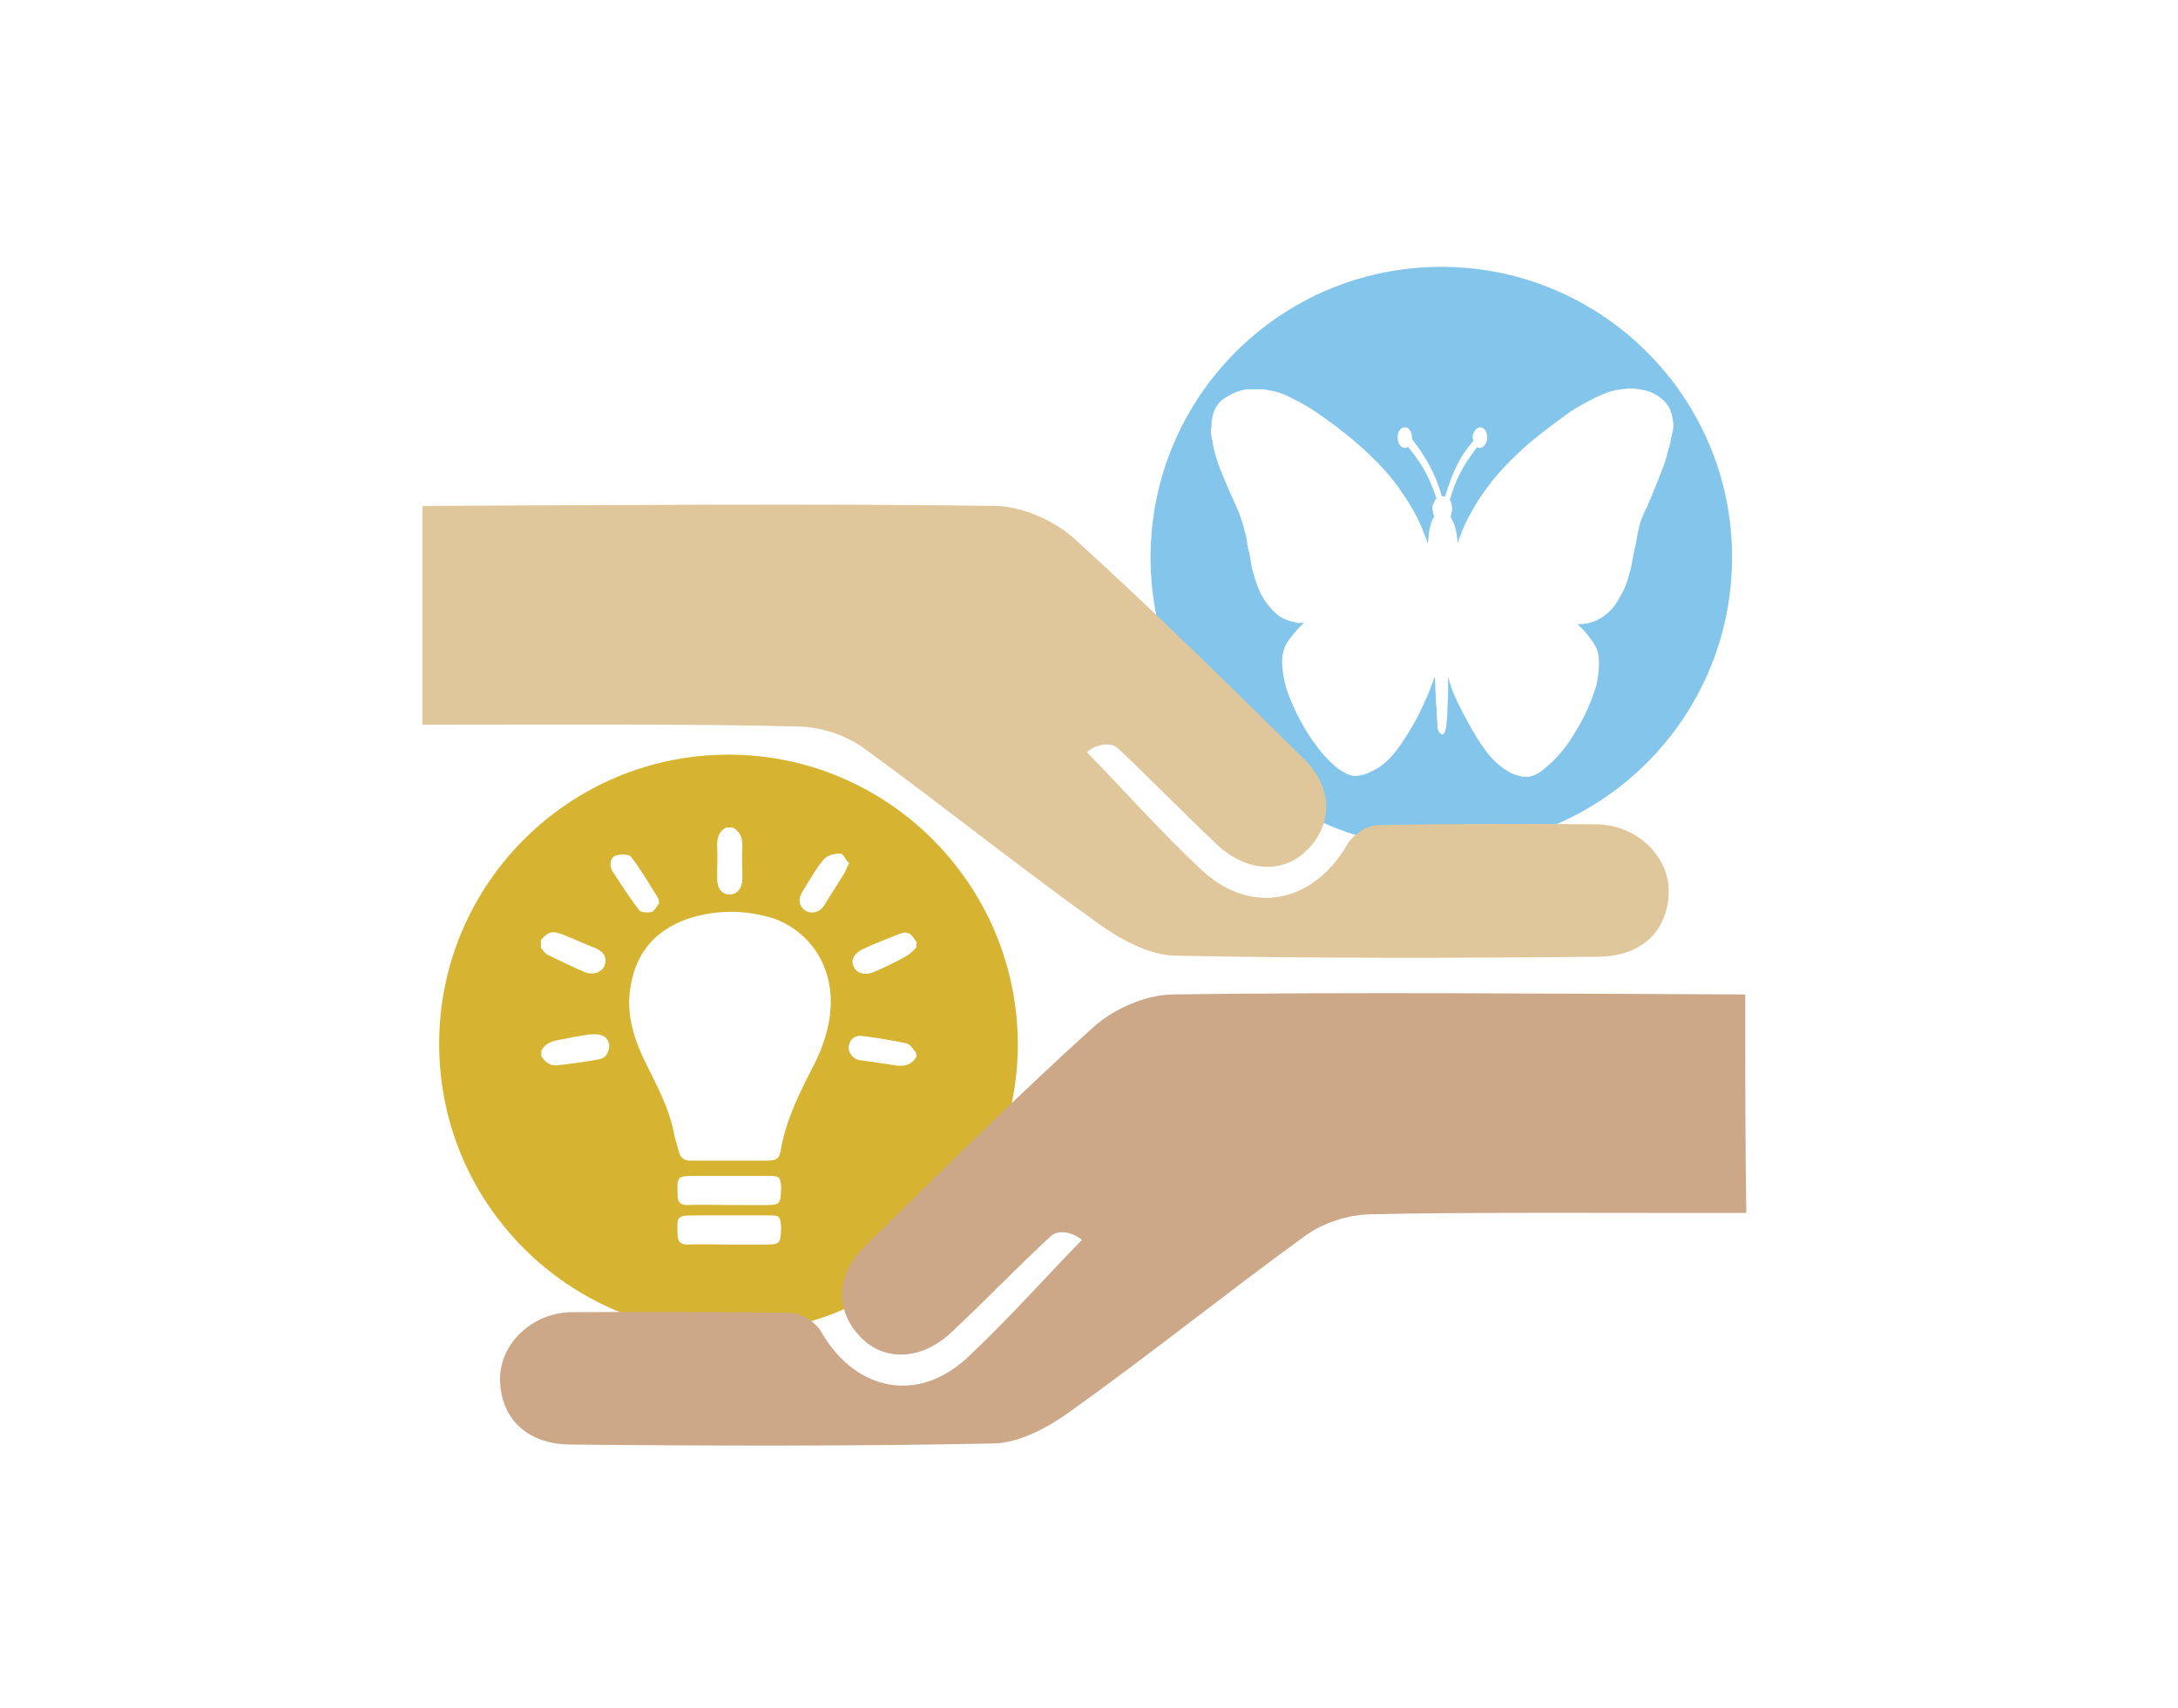 <?xml version="1.0" encoding="utf-8"?>
<!-- Generator: Adobe Illustrator 18.1.1, SVG Export Plug-In . SVG Version: 6.00 Build 0)  -->
<svg version="1.1" id="Layer_3" xmlns="http://www.w3.org/2000/svg" xmlns:xlink="http://www.w3.org/1999/xlink" x="0px" y="0px"
	 viewBox="0 156 612 480" enable-background="new 0 156 612 480" xml:space="preserve">
<g>
	<path fill="#83C5EB" d="M405,231c-45.2,0-81.7,36.6-81.7,81.7s36.7,81.6,81.7,81.6c45.2,0,81.7-36.6,81.7-81.7S450,231,405,231z
		 M469.3,280.5v0.2c0,0.2,0,0.3-0.2,0.3c0,0.2,0,0.3,0,0.4c0,0.2,0,0.4-0.2,0.5c-0.3,1.4-0.7,3-1.4,4.9c-1.1,2.9-2.1,5.6-3.1,7.8
		c-0.3,1.1-0.9,2-1.2,2.9c-0.3,1.1-1.1,2.1-1.4,3.1c-0.7,1.4-1.2,3.1-1.6,5.2c-0.3,1.9-0.7,3.7-1.1,5.6c0,0.3-0.2,0.5-0.2,0.9
		c-0.3,1.6-0.5,3.4-1.1,5c-0.4,1.7-0.9,3.1-1.6,4.6c-0.7,1.4-1.4,2.7-2.3,4c-1.2,1.7-2.7,3-4.2,3.9c-1.6,0.9-3.1,1.4-4.9,1.6
		c-0.3,0-0.3,0-0.5,0c-0.3,0-0.7,0-1.1,0c1.4,1.2,2.9,2.9,4.2,4.8c0.3,0.3,0.4,0.5,0.7,1.1c0.9,1.4,1.2,3.1,1.2,5.4
		c0,1.6-0.2,3-0.5,4.8c-0.3,1.8-1.1,3.6-1.7,5.4c-1.2,3-2.7,6.1-4.5,8.9c-2,3.4-4,5.9-6.3,8.2c-1.2,1.1-2.3,2.1-3.4,2.9
		c-1.1,0.7-1.9,1.1-2.6,1.2c0,0-0.2,0-0.2,0.2h-0.1l0,0h-1.7l0,0c0,0,0,0-0.2,0c0,0,0,0-0.2,0s-0.2,0-0.3,0
		c-0.4-0.2-1.1-0.3-1.4-0.4c-1.7-0.5-3.4-1.6-5-2.9c-1.9-1.6-3.4-3.4-5-5.8c-2-3-3.7-6.1-5.4-9.3c-0.5-1.1-1.1-2.1-1.6-3.4
		c-1.1-2-1.7-4.2-2.3-6.3v0.2c0,1.1,0,1.9,0,2.9c0,0.3,0,0.5,0,0.9c0,2-0.2,4-0.2,5.9l0,0c0,1.2-0.2,2.6-0.3,3.7
		c0,0.3-0.2,1.1-0.3,1.6c-0.3,0.5-0.3,0.9-0.8,1.1h0.2c-0.3,0-0.7-0.3-1.1-0.7c-0.2-0.3-0.2-0.5-0.3-0.7c-0.2-0.3-0.2-0.9-0.2-1.4
		c0-1.1-0.2-1.9-0.2-2.9c0-0.3,0-0.5,0-0.7c0-0.7,0-1.4-0.2-2c0-0.3,0-0.7,0-1.1c0-1.2-0.2-2.7-0.2-4.2c0-0.7,0-1.4-0.2-2.3
		c0-0.2,0-0.3,0-0.4l0,0c-0.3,0.7-0.3,1.4-0.7,2.1c-0.9,2.6-2,5-3.5,8.1c-1.2,2.5-2.7,5-4.6,7.9c-1.2,1.9-2.5,3.6-3.9,5
		c-1.6,1.7-3.4,2.9-5.2,3.7c-1.4,0.7-2.7,1.1-4.2,1.2c-0.2,0-0.2,0-0.3,0c-0.5,0-1.2-0.2-1.6-0.3c-0.9-0.3-1.7-0.9-2.6-1.4
		c-1.6-1.1-3.1-2.6-4.9-4.6c-1.7-2.1-3.5-4.5-5-7.1c-1.7-2.9-3-5.6-4.2-8.6c-1.1-2.6-1.6-4.9-1.9-7.2c-0.2-1.4-0.3-2.7-0.2-3.9
		c0.2-1.9,0.7-3.6,1.7-4.9c1.4-2,3-3.7,4.5-5.2c-0.3,0-0.7,0.2-1.1,0.2s-1.1,0-1.4-0.2c-1.1-0.2-2-0.4-3-0.9c-1.6-0.7-3-1.9-4.2-3.4
		c-1.1-1.2-2.3-3-3.1-5c-0.7-1.6-1.2-3.4-1.9-5.8c-0.3-1.6-0.5-3.4-0.9-4.9c0-0.3-0.2-0.3-0.2-0.7c-0.3-1.4-0.3-3-0.9-4.6
		c-0.4-2.1-1.1-3.9-1.7-5.6c-0.9-2-1.7-3.9-2.5-5.6c-0.7-1.7-1.7-3.9-2.6-6.2c-0.9-2.3-1.9-5.2-2.3-8.2c0,0,0-0.2,0-0.3l-0.2-0.2
		l-0.3-2.9l0.2-0.2c0,0,0-0.2,0-0.3c0,0,0,0,0-0.2c0-2.6,0.7-4.9,2-6.5c0.4-0.5,1.1-1.1,1.6-1.4c2-1.4,4.2-2.3,6.5-2.6h0.2h0.2l0,0
		h3l0,0h0.2h0.2c1.2,0,2.5,0.4,3.5,0.5c2,0.5,3.9,1.2,6.1,2.5c2.6,1.2,5.2,2.9,7.9,4.8c4.8,3.4,8.9,6.7,12.7,10.3
		c3.6,3.4,6.5,6.6,9,10.3c2.5,3.4,4.5,7,6.1,10.7c0.5,1.4,1.1,2.7,1.6,4.2c0.2-1.1,0.2-1.9,0.3-2.9c0.2-0.9,0.3-1.9,0.7-3
		c0.3-0.5,0.3-1.2,0.9-1.6c-0.3-0.4-0.4-0.8-0.5-1.6c-0.2-0.7-0.2-1.4,0.2-2.1c0.2-0.5,0.4-1.2,0.9-1.4c0-0.2,0-0.2-0.2-0.3
		c-0.3-1.4-1.1-2.9-1.6-4.3c-0.9-2-1.9-3.9-2.9-5.4c-1.1-1.6-2.1-3.1-3.4-4.5c-0.3,0.2-0.5,0.3-0.8,0.3c-1.2,0-2-1.2-2.1-2.9
		c0-1.6,0.8-2.9,2-2.9s2,1.2,2.1,2.9c0,0.2,0,0.4,0,0.5c1.7,2.1,3.4,4.6,4.8,7.2c1.4,2.6,2.6,5.4,3.5,8.6v0.2l0,0c0.2,0,0.2,0,0.3,0
		c0.2,0,0.2,0,0.3,0s0.3,0,0.4,0v-0.1c0.9-3,2-6.1,3.4-8.8c1.2-2.5,2.7-4.6,4.5-6.7c0-0.3-0.2-0.5-0.2-0.9c0-1.6,1.1-2.9,2.1-2.9
		c1.1,0,2,1.2,2,2.9c0,1.6-1.1,2.9-2.1,2.9c-0.3,0-0.3,0-0.7-0.2l-0.2,0.2c-0.4,0.5-0.9,1.1-1.2,1.6c-1.2,1.7-2.6,3.7-3.6,5.9
		c-1.1,2-1.9,4.3-2.6,6.7c0,0.2,0,0.2-0.2,0.3l0,0c0.2,0.2,0.2,0.3,0.3,0.4c0.4,1.1,0.5,1.9,0.4,2.9c-0.2,0.4-0.3,1.2-0.4,1.6l0,0
		c0.4,0.7,0.9,1.6,1.2,2.6c0.4,1.4,0.7,3,0.8,4.8c0.3-0.7,0.3-1.4,0.7-2c0.9-2.5,2-4.9,3.4-7.2c1.1-2.1,2.6-4.3,4.2-6.5
		c1.9-2.6,3.9-4.9,6.3-7.3c2.3-2.3,4.9-4.8,7.9-7.1c3.6-2.9,6.5-5,9.3-7c3.4-2.1,6.2-3.6,9-4.8c2.5-1.1,4.8-1.4,7.1-1.6
		c0.3,0,0.5,0,0.9,0c1.6,0,3,0.3,4.5,0.7c1.4,0.4,2.7,1.1,3.9,2.1c1.2,0.9,2,2,2.6,3.4c0.5,1.4,0.8,2.9,0.8,4.5v0.2v0.2l0,0
		L469.3,280.5L469.3,280.5z"/>
	<g>
		<path fill="#E0C69B" d="M118.7,298.2c46.5-0.2,114.7-0.7,161.2,0c7.6,0.2,16.5,4.2,22.1,9.3c21.9,19.9,43,40.7,64,61.4
			c8.6,8.2,8.7,18.7,1.2,26.1c-6.6,6.6-16.9,6.2-25.2-1.6c-9.5-8.9-18.5-18.3-28-27.2c-1.9-1.6-5.8-1.2-8.6,1.2
			c10.7,11,21,22.6,32.1,33c14,13.1,31.5,9.5,41.1-7.1c1.5-2.6,5.6-5.4,8.7-5.4c20.5-0.4,41-0.4,61.5-0.2c11.2,0.2,20.2,8.9,20.1,19
			c-0.2,10.5-7.1,17.9-19.3,18.2c-39.9,0.4-79.7,0.5-119.6-0.3c-7.1-0.2-15.1-4.5-21.2-8.9c-22.4-16-43.9-33.3-66.2-49.5
			c-5-3.6-12-5.9-18.2-6c-27.9-0.8-77.6-0.5-105.7-0.5C118.7,339,118.7,318.8,118.7,298.2z"/>
	</g>
	<g>
		<path fill="#D6B432" d="M204.7,368.1c-44.8,0-81.3,36.4-81.3,81.3s36.4,81.3,81.3,81.3s81.3-36.4,81.3-81.2
			C285.9,404.6,249.5,368.1,204.7,368.1z M204,388.6c0.7,0,1.4,0,2,0c1.9,1.2,2.6,2.8,2.6,5c-0.2,3.1,0,6.2,0,9.3
			c0,2.8-1.5,4.5-3.6,4.5s-3.5-1.6-3.5-4.6c0-3.2,0.2-6.2,0-9.4C201.5,391.3,202.2,389.5,204,388.6z M152,420.2
			c2.2-2.5,3.2-2.7,6.5-1.4c3,1.2,5.9,2.6,8.9,3.7c2.4,1.1,3.2,2.8,2.5,4.8c-0.7,2-3.2,2.8-5.4,2c-3.6-1.5-7-3.2-10.5-4.9
			c-0.9-0.4-1.4-1.4-2-2C152,421.7,152,420.9,152,420.2z M167.9,453.8c-3.7,0.7-7.6,1.2-11.2,1.6c-2,0.3-3.6-0.9-4.6-2.6
			c0-0.5,0-1.1,0-1.5c1.1-2,2.8-2.6,4.8-3c2.6-0.4,5.2-1.1,7.8-1.4c0.8-0.2,1.6-0.2,2.6-0.2c2,0,3.6,0.9,3.9,3
			C171.2,452.2,169.9,453.6,167.9,453.8z M173.3,396.4c1.1-0.4,3.5-0.3,4,0.4c2.8,3.6,5.2,7.7,7.6,11.6c0.2,0.3,0.2,0.5,0.3,1.5
			c-0.5,0.5-1.2,2-2,2.4c-1.1,0.3-3.1,0.2-3.6-0.5c-2.8-3.6-5.2-7.4-7.6-11.1C171,398.7,171.7,396.8,173.3,396.4z M214.2,505.8
			c-3.2,0-6.2,0-9.5,0c-3.7,0-7.7-0.2-11.5,0c-2,0-2.8-0.9-2.8-2.8c-0.2-5.4-0.2-5.4,5.4-5.4c6.6,0,13.5,0,20.2,0
			c3.1,0,3.2,0.2,3.5,3.2C219.3,505.8,219.3,505.8,214.2,505.8z M214.2,494.7c-3.2,0-6.2,0-9.5,0c-3.7,0-7.7-0.2-11.5,0
			c-2,0-2.8-0.8-2.8-2.8c-0.2-5.4-0.2-5.4,5.4-5.4c6.6,0,13.5,0,20.2,0c3.1,0,3.2,0.2,3.5,3.2C219.3,494.7,219.3,494.7,214.2,494.7z
			 M233.4,439.1c-0.3,5.4-1.9,10.5-4.3,15.4c-4,7.8-8,15.5-9.6,24.1c-0.5,3.4-1.2,3.6-4.8,3.6c-3.2,0-6.5,0-9.6,0
			c-3.7,0-7.4,0-11.1,0c-1.6,0-2.8-0.7-3.2-2.4c-0.5-2-1.2-3.7-1.5-5.8c-1.5-6.9-4.8-13.1-7.8-19.1c-3.2-6.5-5.4-13.1-4.5-20.4
			c1.2-9.9,6.5-16.7,15.8-20.1c8.1-2.8,16.5-2.8,24.8-0.2C227.9,418.1,234,427.7,233.4,439.1z M237.4,401.2c-2,3.2-3.9,6.2-5.9,9.4
			c-1.4,2-3.6,2.4-5.4,1.2c-1.6-1.2-2-3.1-0.5-5.4c1.9-3,3.6-6.2,5.9-8.9c1.1-1.2,3-1.6,4.5-1.6c1.1,0,1.6,1.9,2.6,2.7
			C238,399.7,237.7,400.6,237.4,401.2z M257.5,453c-1.1,2-3,2.8-5.4,2.5c-3.5-0.5-7-1.1-10.4-1.5c-2-0.3-3.5-2.2-3.2-4
			c0.3-2,1.9-3.2,4-2.8c4,0.5,8.1,1.2,12,2c1.2,0.2,2,1.6,2.8,2.5C257.5,452.1,257.5,452.6,257.5,453z M257.5,422.3
			c-1.1,1.1-2,2-3.5,2.8c-2.6,1.4-5.4,2.8-8.2,4c-2.7,1.2-5.2,0.5-6-1.6c-0.8-1.9,0.3-3.7,3-4.9c3-1.4,5.9-2.5,8.9-3.7
			c3.1-1.4,4-1.1,5.9,2C257.5,421.3,257.5,421.7,257.5,422.3z"/>
	</g>
	<g>
		<path fill="#CCA889" d="M490.4,435.5c-46.5-0.2-114.8-0.7-161.2,0c-7.6,0.2-16.5,4.2-22.1,9.3c-21.8,19.7-42.8,40.6-63.8,61.2
			c-8.6,8.2-8.7,18.7-1.2,26.1c6.6,6.6,16.9,6.2,25.2-1.6c9.5-8.9,18.5-18.3,28.1-27.2c1.9-1.6,5.8-1.2,8.6,1.2
			c-10.7,11-21,22.6-32.1,33c-14,13.1-31.5,9.5-41.1-7.1c-1.5-2.7-5.6-5.4-8.7-5.4c-20.5-0.3-41-0.3-61.5-0.2
			c-11.2,0.2-20.2,8.9-20.1,19c0.2,10.5,7.1,17.9,19.3,18.2c39.9,0.4,79.7,0.5,119.6-0.3c7.1-0.2,15.1-4.5,21.2-8.9
			c22.4-16,43.9-33.3,66.2-49.5c5-3.6,12-5.9,18.2-6c28-0.7,77.7-0.3,105.7-0.4C490.4,476.6,490.4,455.9,490.4,435.5z"/>
	</g>
	<rect y="156" fill="none" width="612" height="480"/>
</g>
</svg>
